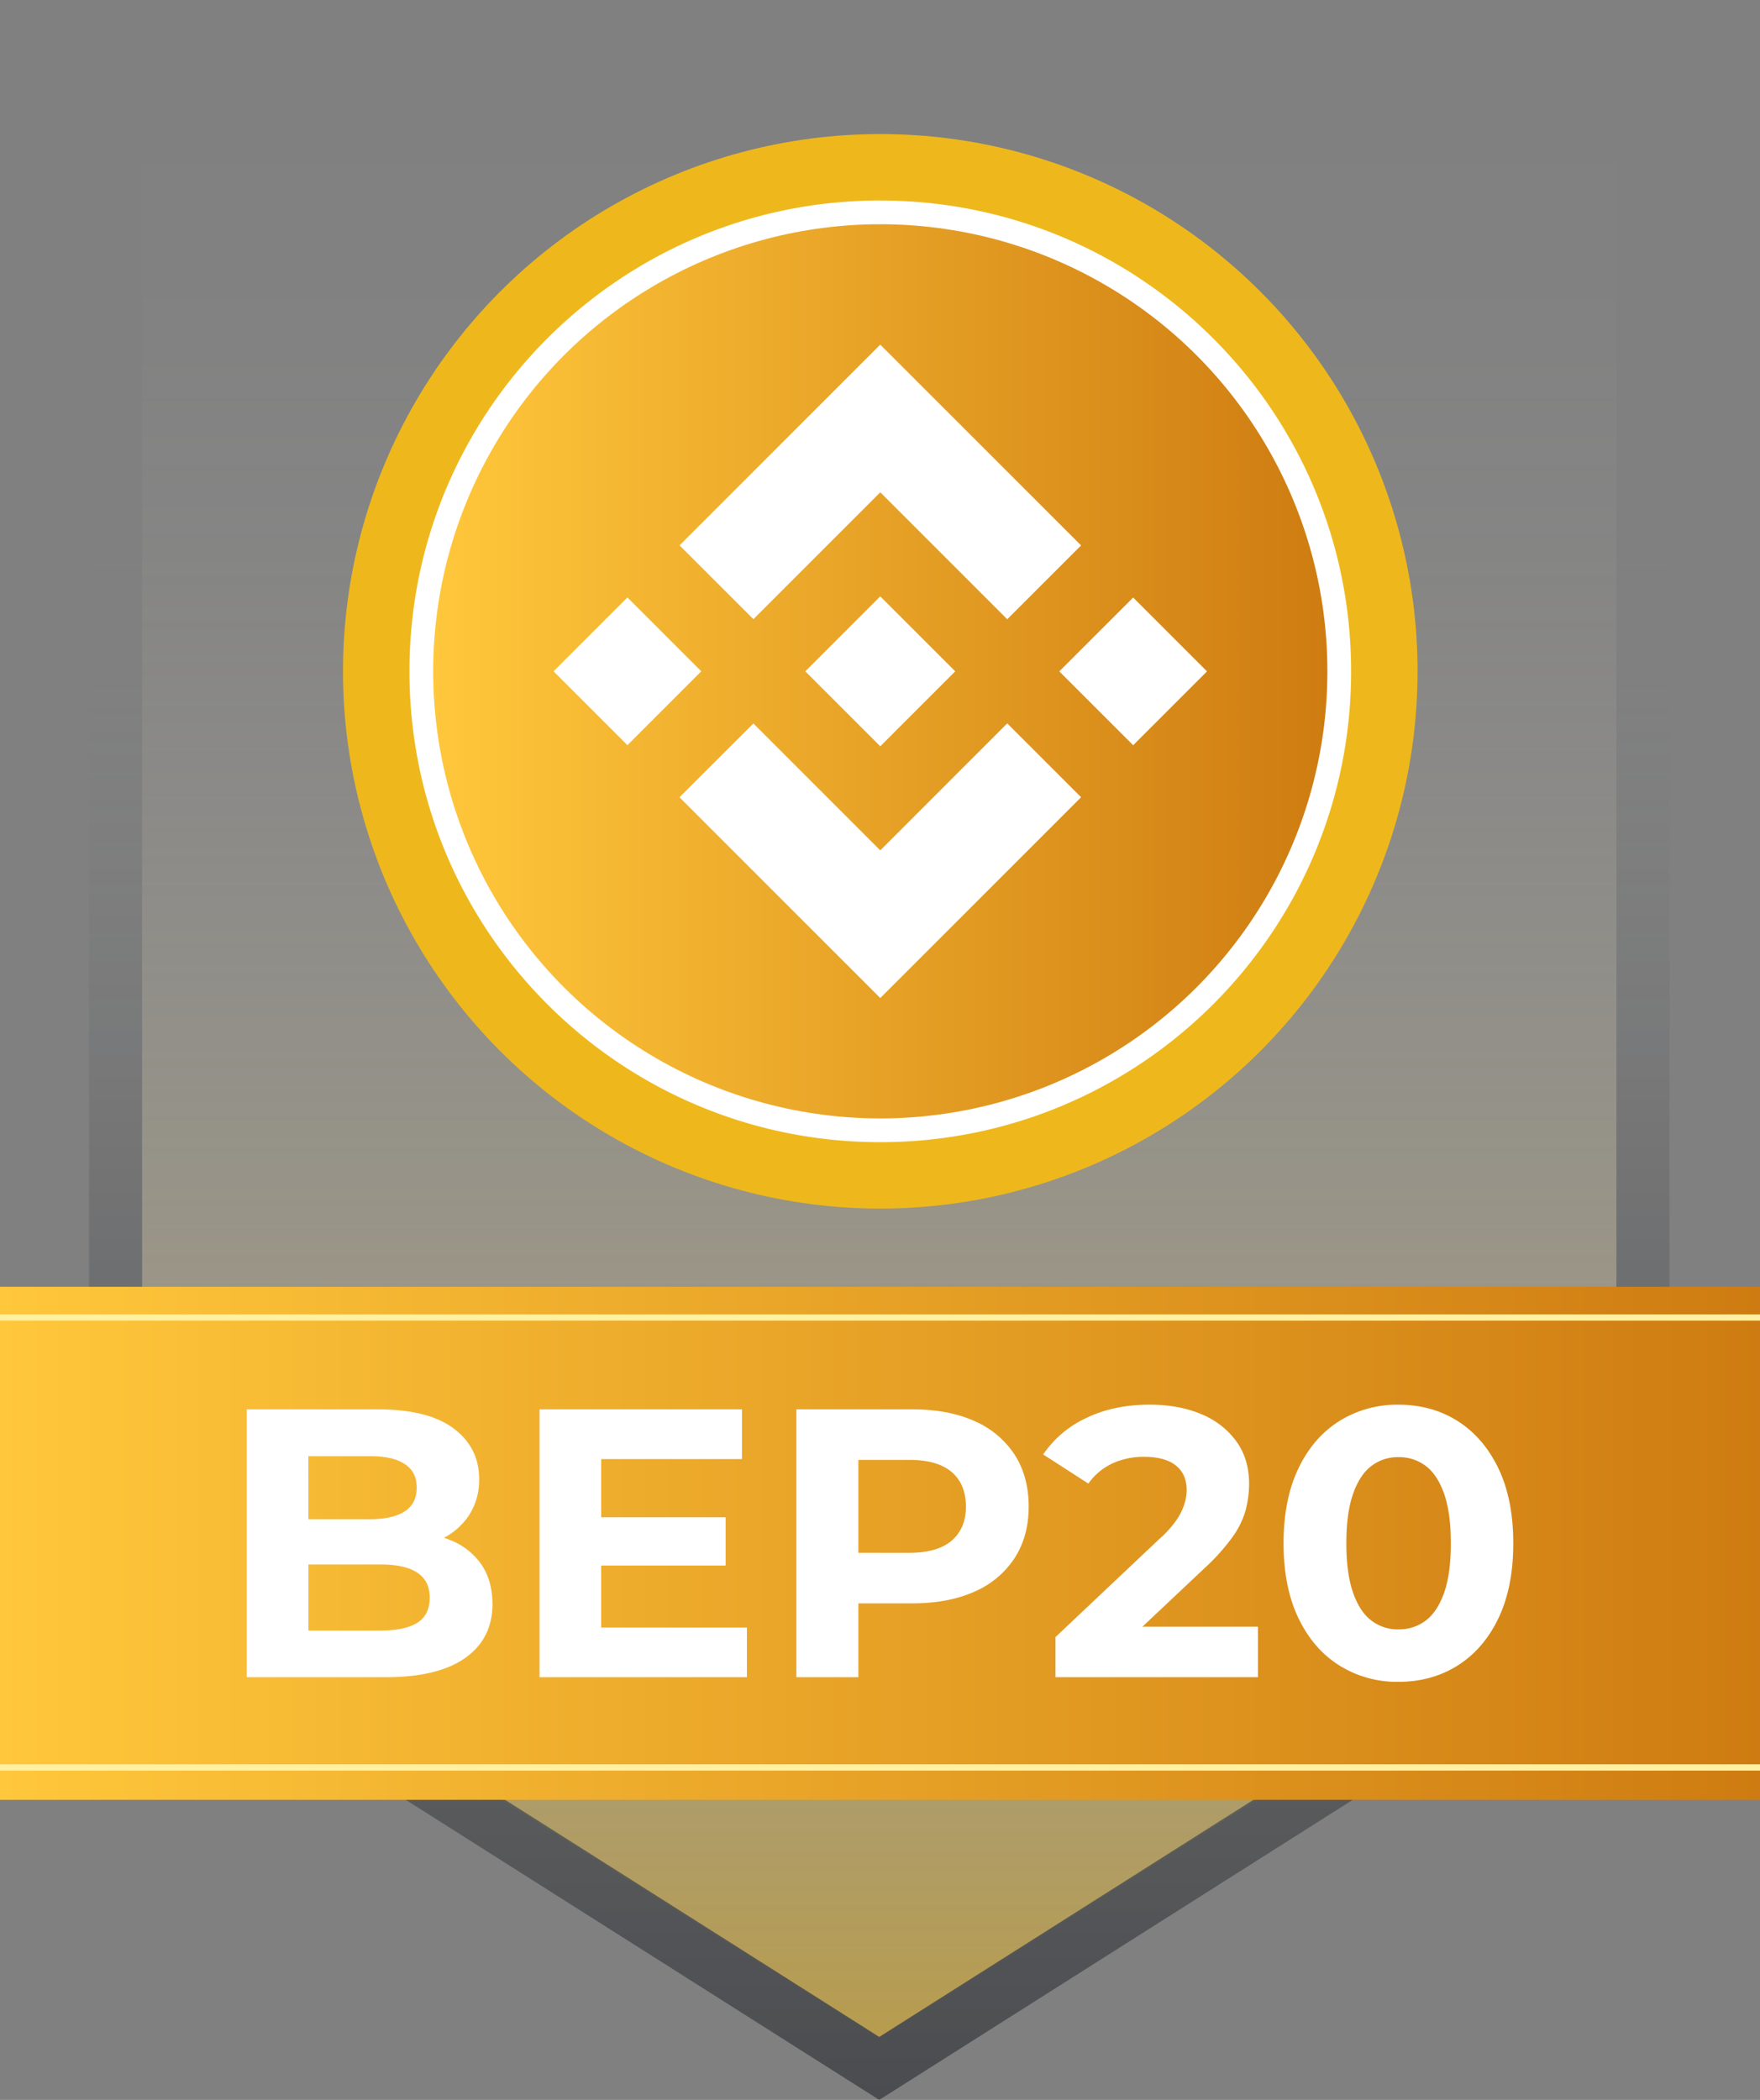 <svg xmlns="http://www.w3.org/2000/svg" xmlns:xlink="http://www.w3.org/1999/xlink" viewBox="0 0 905.59 1080.49"><rect x="0" y="0" width="905.59" height="1080.49" fill="#808080" stroke="none"/><defs><style>.cls-1{opacity:0.5;}.cls-2{fill:url(#linear-gradient);}.cls-3{fill:url(#linear-gradient-2);}.cls-4{fill:url(#linear-gradient-3);}.cls-5{fill:#fff0a2;}.cls-6{fill:#eeb81c;}.cls-7{fill:#fff;}.cls-8{fill:url(#linear-gradient-4);}</style><linearGradient id="linear-gradient" x1="452.41" y1="3254.07" x2="452.41" y2="2233.38" gradientTransform="matrix(1, 0, 0, -1, 0, 3282.49)" gradientUnits="userSpaceOnUse"><stop offset="0" stop-color="#fff" stop-opacity="0"/><stop offset="0.11" stop-color="#fffefa" stop-opacity="0.02"/><stop offset="0.24" stop-color="#fef9ec" stop-opacity="0.08"/><stop offset="0.38" stop-color="#fcf2d5" stop-opacity="0.18"/><stop offset="0.52" stop-color="#f9e8b5" stop-opacity="0.33"/><stop offset="0.68" stop-color="#f6db8c" stop-opacity="0.51"/><stop offset="0.83" stop-color="#f3cb59" stop-opacity="0.73"/><stop offset="0.99" stop-color="#eeb91f" stop-opacity="0.99"/><stop offset="1" stop-color="#eeb81c"/></linearGradient><linearGradient id="linear-gradient-2" x1="452.41" y1="3282.49" x2="452.41" y2="2202" gradientTransform="matrix(1, 0, 0, -1, 0, 3282.49)" gradientUnits="userSpaceOnUse"><stop offset="0" stop-color="#fff" stop-opacity="0"/><stop offset="0.27" stop-color="#8d8f92" stop-opacity="0"/><stop offset="0.62" stop-color="#31353a" stop-opacity="0.5"/><stop offset="1" stop-color="#13171d"/></linearGradient><linearGradient id="linear-gradient-3" y1="794.1" x2="905.58" y2="794.1" gradientUnits="userSpaceOnUse"><stop offset="0" stop-color="#ffc73b"/><stop offset="1" stop-color="#ce7c11"/></linearGradient><linearGradient id="linear-gradient-4" x1="222.89" y1="345.43" x2="682.99" y2="345.43" xlink:href="#linear-gradient-3"/></defs><g id="Layer_2" data-name="Layer 2"><g id="Layer_1-2" data-name="Layer 1"><g class="cls-1"><path class="cls-2" d="M823.19,814.11l-370.78,235-370.78-235a18.19,18.19,0,0,1-8.53-15.43V46.58A18.11,18.11,0,0,1,91.16,28.42h722.5a18.11,18.11,0,0,1,18.07,18.15h0v752.1A18.17,18.17,0,0,1,823.19,814.11Z"/><path class="cls-3" d="M813.66,27.42a18.11,18.11,0,0,1,18.07,18.15h0v752.1a18.17,18.17,0,0,1-8.54,15.43l-370.78,235-370.78-235a18.19,18.19,0,0,1-8.53-15.43V45.58A18.11,18.11,0,0,1,91.16,27.42h722.5m0-27.42H91.17A45.52,45.52,0,0,0,45.82,45.58v752.1a45.38,45.38,0,0,0,21.32,38.66l370.73,234.94,14.54,9.21,14.55-9.21L837.68,836.34A45.36,45.36,0,0,0,859,797.68V45.58A45.5,45.5,0,0,0,813.66,0Z"/></g><rect class="cls-4" y="662.1" width="905.58" height="264"/><rect class="cls-5" y="907.82" width="905.59" height="3.24"/><rect class="cls-5" y="676.3" width="905.59" height="3.24"/><circle class="cls-6" cx="452.94" cy="345.43" r="276.45"/><path class="cls-7" d="M452.94,118.18C578,118.39,679.24,220,679,345S577.26,571.33,452.18,571.12,225.88,469.35,226.09,344.27A226.53,226.53,0,0,1,452.94,118.16m0-15c-133.8,0-242.26,108.46-242.26,242.26S319.14,587.7,452.94,587.7,695.2,479.23,695.2,345.44,586.73,103.18,452.94,103.18Z"/><path class="cls-7" d="M127,863V725.18h67.35q26,0,39.09,9.84t13.09,26a33.15,33.15,0,0,1-5.31,18.81,34.78,34.78,0,0,1-14.58,12.3,49.62,49.62,0,0,1-21.27,4.34l3.75-8.08a58.83,58.83,0,0,1,23,4.24,34.6,34.6,0,0,1,15.65,12.5q5.61,8.26,5.62,20.28,0,17.73-14,27.67T198.27,863Zm31.7-24h37.2q12.4,0,18.81-4c4.26-2.68,6.4-7,6.4-12.89s-2.14-10.08-6.4-12.9S204.17,805,195.9,805H156.32V781.7h34.07q11.61,0,17.82-4t6.2-12.31q0-8.07-6.2-12.11t-17.82-4H158.68Z"/><path class="cls-7" d="M309.33,837.43h75V863H277.63V725.18H381.8v25.6H309.33ZM307,780.71h66.37v24.82H307Z"/><path class="cls-7" d="M409.76,863V725.18h59.67q18.51,0,31.91,6A46.84,46.84,0,0,1,522,748.41q7.29,11.24,7.29,26.79,0,15.36-7.29,26.58A46.7,46.7,0,0,1,501.34,819q-13.39,6-31.91,6H427.49l14.18-14.38V863Zm31.91-48.84L427.49,799h40.17q14.77,0,22.06-6.31T497,775.2q0-11.43-7.28-17.73t-22.06-6.3H427.49L441.67,736Z"/><path class="cls-7" d="M543.09,863V842.35l53.17-50.22a55.88,55.88,0,0,0,9.25-10.24,31.46,31.46,0,0,0,4-8.27,25.09,25.09,0,0,0,1.08-6.89q0-8.26-5.61-12.7t-16.44-4.43a38.41,38.41,0,0,0-16,3.34A31.34,31.34,0,0,0,560,763.38l-23.24-15a54.37,54.37,0,0,1,22.06-18.7q14.17-6.9,32.69-6.9,15.36,0,26.88,5a41.65,41.65,0,0,1,17.92,14.08q6.41,9.06,6.4,21.66A54.14,54.14,0,0,1,641,776.81a43.74,43.74,0,0,1-6.7,13.88A106.41,106.41,0,0,1,619.67,807l-44.11,41.55L569.47,837h77.79v26Z"/><path class="cls-7" d="M719.53,865.39A56,56,0,0,1,689.21,857q-13.4-8.37-21.08-24.32t-7.68-38.6q0-22.64,7.68-38.6t21.08-24.32a56,56,0,0,1,30.32-8.37q17.15,0,30.43,8.37t21,24.32q7.68,16,7.68,38.6T771,832.68q-7.68,15.95-21,24.32T719.53,865.39Zm0-27a22.73,22.73,0,0,0,14.08-4.53q6-4.53,9.46-14.37t3.44-25.41q0-15.55-3.44-25.4t-9.46-14.38a22.73,22.73,0,0,0-14.08-4.53,22.41,22.41,0,0,0-13.88,4.53q-6,4.53-9.45,14.38t-3.45,25.4q0,15.55,3.45,25.41t9.45,14.37a22.42,22.42,0,0,0,13.88,4.55Z"/><circle class="cls-8" cx="452.94" cy="345.43" r="230.05"/><path class="cls-7" d="M387.65,318.6l65.29-65.29,65.32,65.33,38-38L452.94,177.33,349.66,280.61l38,38M284.84,345.42l38-38,38,38-38,38Zm102.81,26.84,65.29,65.29,65.32-65.33,38,38,0,0L452.94,513.53,349.65,410.25l0-.05,38-37.94m157.41-26.81,38-38,38,38-38,38Z"/><path class="cls-7" d="M491.47,345.41h0l-38.55-38.55-28.49,28.49h0l-3.27,3.27-6.75,6.76-.05.05.05.05L452.94,384l38.55-38.55,0,0,0,0"/></g></g></svg>